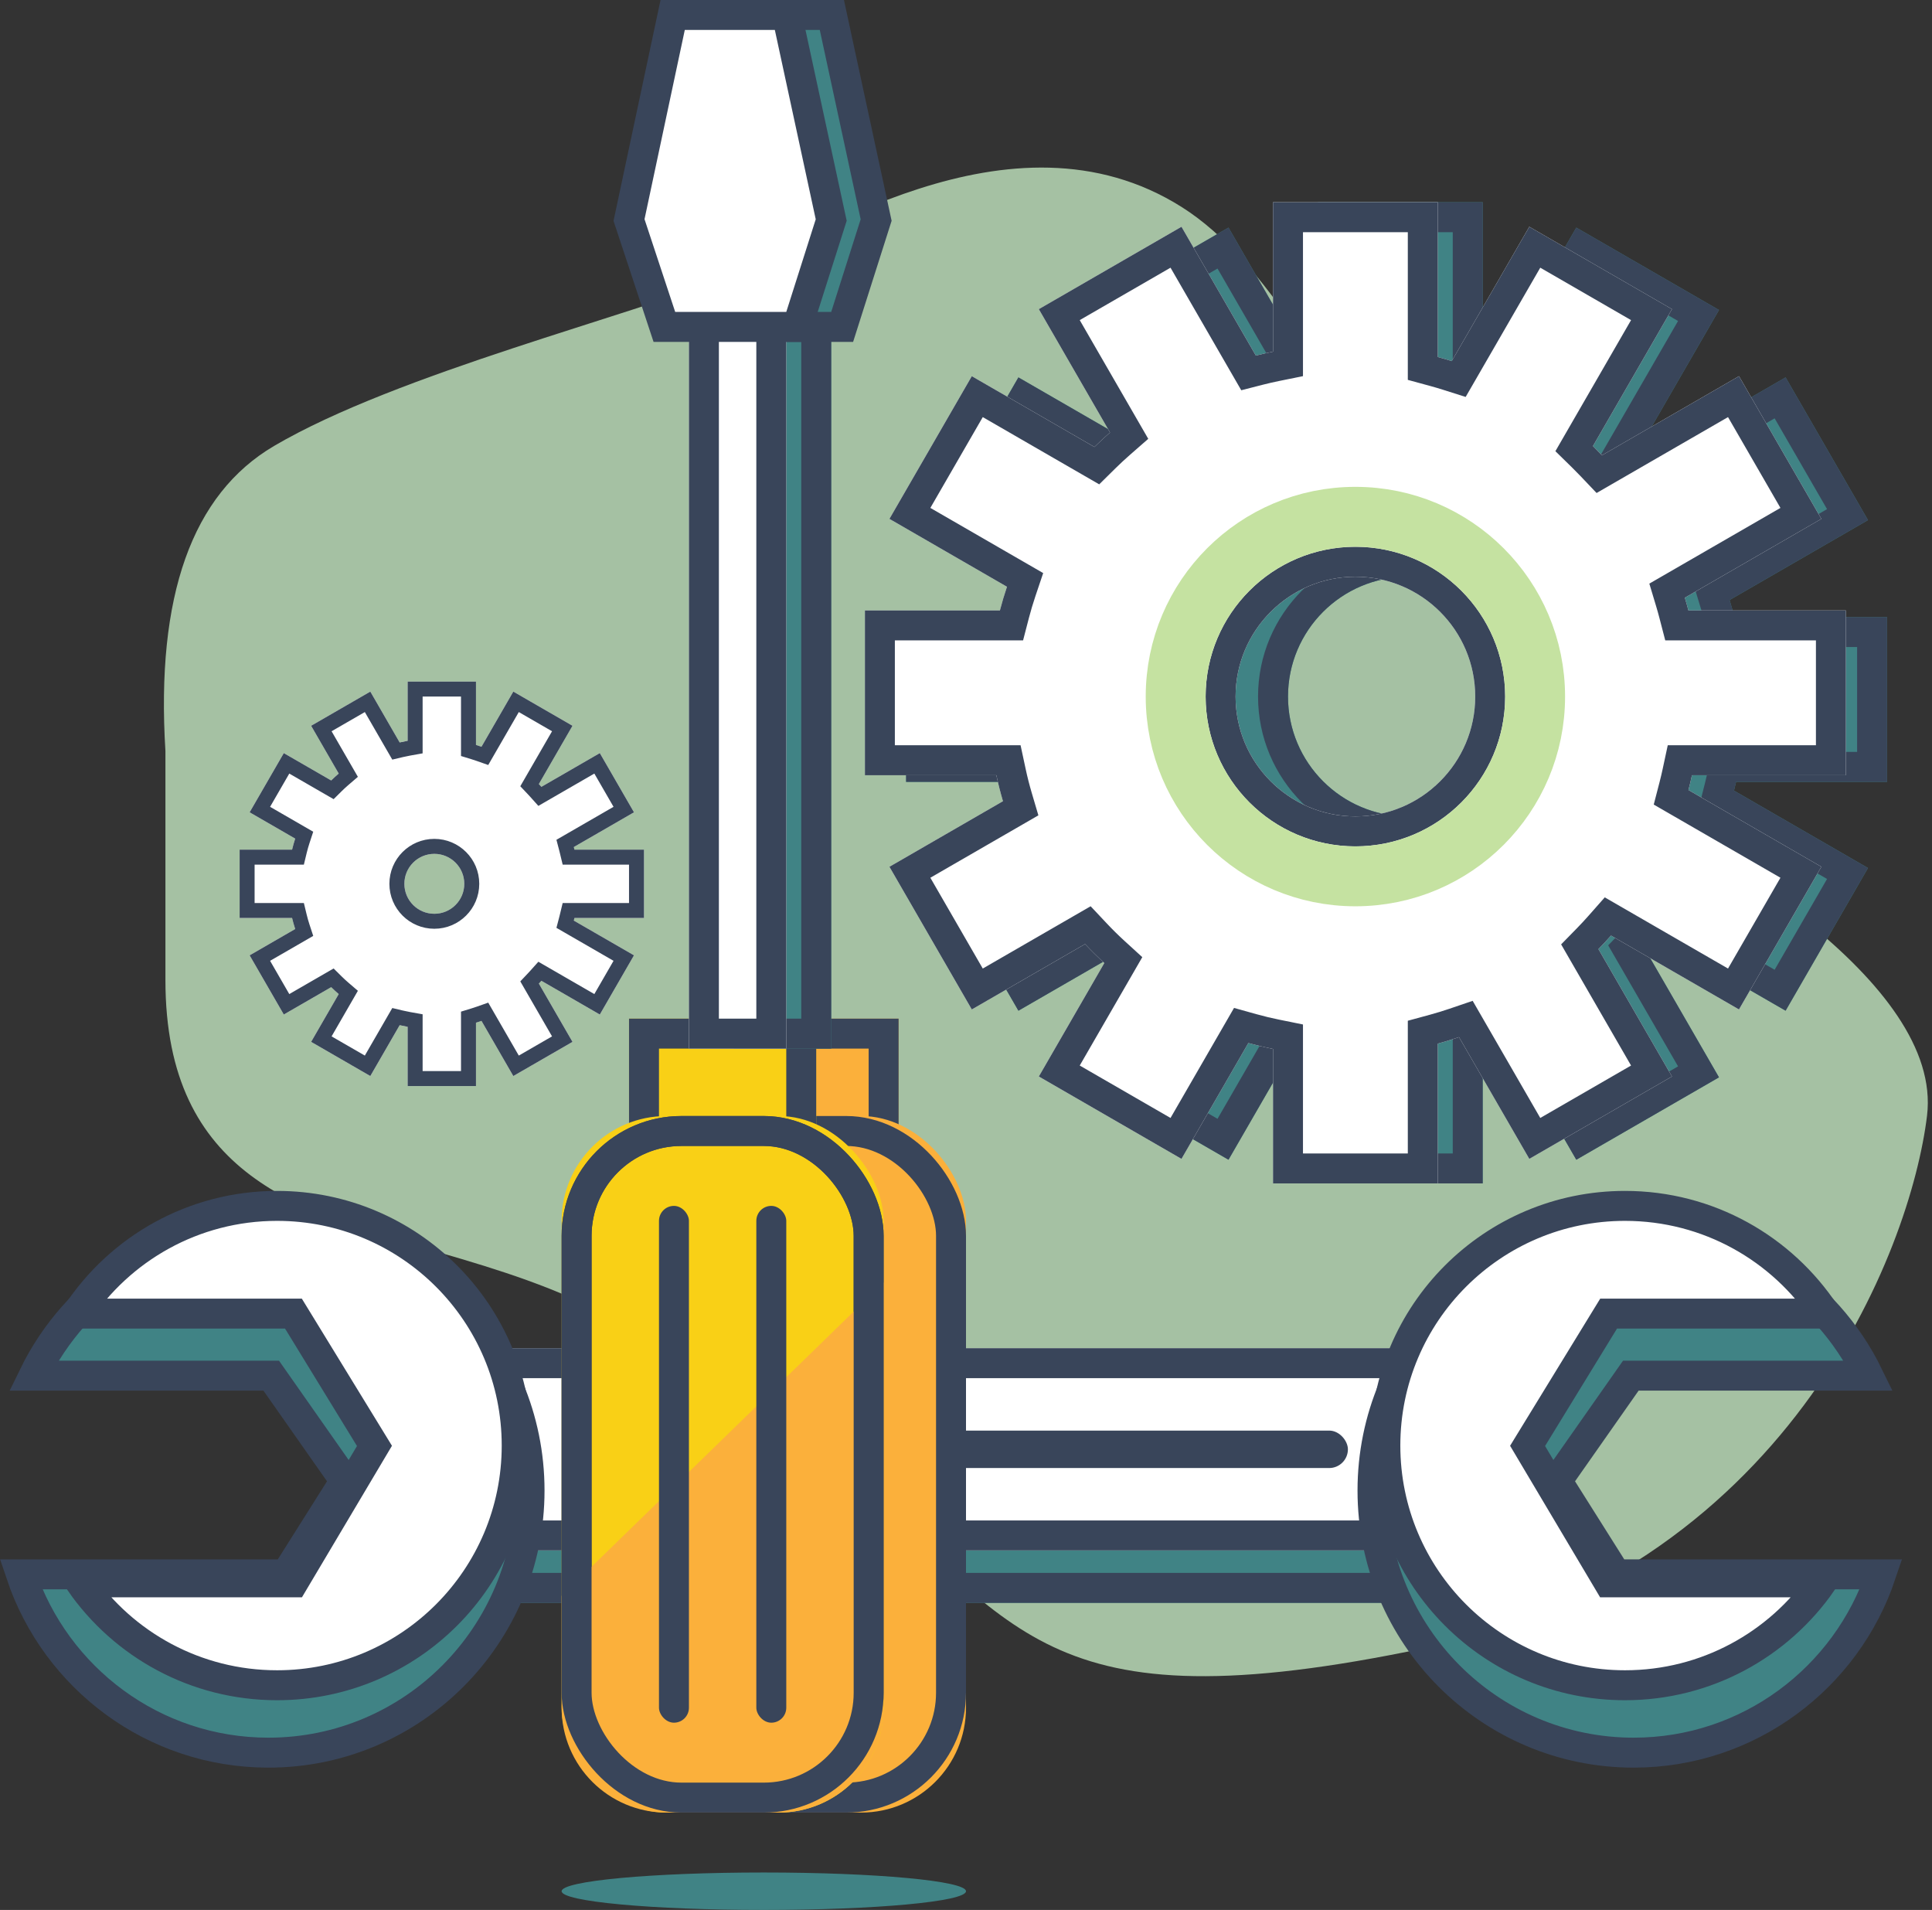 <?xml version="1.0" encoding="UTF-8"?>
<svg width="258px" height="255px" viewBox="0 0 258 255" version="1.1" xmlns="http://www.w3.org/2000/svg" xmlns:xlink="http://www.w3.org/1999/xlink">
    <rect x="0" y="0" width="258" height="255" fill="#333333" stroke="none"/>
    <!-- Generator: Sketch 48.2 (47327) - http://www.bohemiancoding.com/sketch -->
    <title>setting</title>
    <desc>Created with Sketch.</desc>
    <defs>
        <rect id="path-1" x="57" y="26" width="138" height="27"></rect>
        <rect id="path-2" x="57" y="19" width="138" height="27"></rect>
        <rect id="path-3" x="9" y="0" width="25" height="18"></rect>
        <rect id="path-4" x="0" y="13" width="43" height="93" rx="14"></rect>
        <rect id="path-5" x="9" y="0" width="25" height="18"></rect>
        <rect id="path-6" x="0" y="13" width="43" height="93" rx="14"></rect>
        <rect id="path-7" x="8" y="39" width="13" height="99"></rect>
        <rect id="path-8" x="8" y="39" width="13" height="99"></rect>
        <path d="M61.563,97.458 C61.81,97.534 62.054,97.614 62.296,97.7 L66.548,90.336 L74.452,94.899 L69.958,102.682 C70.073,102.804 70.187,102.928 70.299,103.052 L78.101,98.548 L82.664,106.452 L74.627,111.092 C74.657,111.207 74.686,111.321 74.714,111.437 L84,111.437 L84,120.563 L74.714,120.563 C74.686,120.679 74.657,120.793 74.627,120.908 L82.664,125.548 L78.101,133.452 L70.299,128.948 C70.187,129.072 70.073,129.196 69.958,129.318 L74.452,137.101 L66.548,141.664 L62.296,134.3 C62.054,134.386 61.81,134.466 61.563,134.542 L61.563,143 L52.437,143 L52.437,135.093 C52.079,135.03 51.724,134.956 51.373,134.873 L47.452,141.664 L39.548,137.101 L43.232,130.721 C42.887,130.425 42.552,130.117 42.229,129.797 L35.899,133.452 L31.336,125.548 L37.422,122.034 C37.264,121.552 37.125,121.061 37.005,120.563 L30,120.563 L30,111.437 L37.005,111.437 C37.125,110.939 37.264,110.448 37.422,109.966 L31.336,106.452 L35.899,98.548 L42.229,102.203 C42.552,101.883 42.887,101.575 43.232,101.279 L39.548,94.899 L47.452,90.336 L51.373,97.127 C51.724,97.044 52.079,96.97 52.437,96.907 L52.437,89 L61.563,89 L61.563,97.458 Z M56,120 C58.209,120 60,118.209 60,116 C60,113.791 58.209,112 56,112 C53.791,112 52,113.791 52,116 C52,118.209 53.791,120 56,120 Z" id="path-9"></path>
        <path d="M83,21.05 C83.662,21.23 84.317,21.423 84.967,21.631 L95.5,3.388 L114.553,14.388 L103.799,33.014 C104.164,33.373 104.524,33.739 104.878,34.11 L123.449,23.388 L134.449,42.44 L115.971,53.109 C116.198,53.861 116.408,54.621 116.598,55.388 L137,55.388 L137,77.388 L116.836,77.388 C116.747,77.779 116.654,78.169 116.556,78.557 L134.449,88.888 L123.449,107.94 L106.34,98.062 C105.817,98.662 105.28,99.249 104.729,99.822 L114.553,116.837 L95.5,127.837 L86.201,111.731 C85.151,112.099 84.083,112.431 83,112.726 L83,131 L61,131 L61,113.437 C59.922,113.219 58.858,112.963 57.808,112.673 L49.053,127.837 L30,116.837 L38.547,102.034 C37.61,101.182 36.708,100.294 35.843,99.371 L21,107.94 L10,88.888 L24.913,80.277 C24.634,79.326 24.384,78.363 24.164,77.388 L6,77.388 L6,55.388 L24.402,55.388 C24.735,54.045 25.126,52.725 25.572,51.431 L10,42.44 L21,23.388 L37.376,32.843 C38.071,32.167 38.786,31.512 39.521,30.879 L30,14.388 L49.053,3.388 L59.087,20.768 C59.72,20.612 60.358,20.468 61,20.338 L61,0 L83,0 L83,21.05 Z M73,82 C81.837,82 89,74.837 89,66 C89,57.163 81.837,50 73,50 C64.163,50 57,57.163 57,66 C57,74.837 64.163,82 73,82 Z" id="path-10"></path>
        <path d="M77,20.662 C77.628,20.833 78.251,21.016 78.868,21.212 L89.224,3.275 L108.276,14.275 L97.724,32.553 C98.135,32.955 98.539,33.365 98.936,33.783 L117.225,23.224 L128.225,42.276 L109.995,52.801 C110.164,53.363 110.323,53.93 110.471,54.5 L131.5,54.5 L131.5,76.5 L110.946,76.5 C110.803,77.164 110.647,77.823 110.477,78.477 L128.225,88.724 L117.225,107.776 L100.134,97.909 C99.59,98.525 99.031,99.128 98.456,99.715 L108.276,116.725 L89.224,127.725 L79.838,111.469 C78.905,111.787 77.959,112.077 77,112.338 L77,131 L55,131 L55,113.05 C53.888,112.824 52.789,112.559 51.706,112.257 L42.776,127.725 L23.724,116.725 L32.47,101.576 C31.582,100.765 30.724,99.92 29.9,99.044 L14.775,107.776 L3.775,88.724 L18.937,79.97 C18.601,78.831 18.306,77.673 18.054,76.5 L0.5,76.5 L0.5,54.5 L18.529,54.5 C18.807,53.431 19.122,52.377 19.471,51.338 L3.775,42.276 L14.775,23.224 L31.149,32.677 C31.824,32.012 32.518,31.367 33.231,30.743 L23.724,14.275 L42.776,3.275 L52.707,20.475 C53.464,20.282 54.229,20.107 55,19.95 L55,0 L77,0 L77,20.662 Z M66,82 C74.837,82 82,74.837 82,66 C82,57.163 74.837,50 66,50 C57.163,50 50,57.163 50,66 C50,74.837 57.163,82 66,82 Z" id="path-11"></path>
    </defs>
    <g id="Page-1" stroke="none" stroke-width="1" fill="none" fill-rule="evenodd">
        <g id="setting" transform="translate(2, 2)">
            <path d="M20.091,98.272 C18.808,77.559 23.643,63.982 34.596,57.542 C51.026,47.881 82.977,39.988 94.257,35.153 C105.536,30.318 133.025,11.282 155.797,25.635 C178.57,39.988 192.574,94.218 209.253,102.49 C225.932,110.763 257.494,129.112 255.337,146.955 C253.179,164.797 236.775,208.305 186.032,218.502 C135.289,228.699 133.794,213.715 108.672,193.772 C83.549,173.829 74.217,170.29 56.265,165.102 C38.312,159.915 20.091,155.189 20.091,128.84 C20.091,111.273 20.091,101.084 20.091,98.272 Z" id="Path-7" fill="#A5C1A3"></path>
            <g id="Spanner" transform="translate(0, 159)">
                <g id="Rectangle-5">
                    <use fill="#408385" fill-rule="evenodd" xlink:href="#path-1"></use>
                    <rect stroke="#39455A" stroke-width="4" x="59" y="28" width="134" height="23"></rect>
                </g>
                <g id="Rectangle-5">
                    <use fill="#FFFFFF" fill-rule="evenodd" xlink:href="#path-2"></use>
                    <rect stroke="#39455A" stroke-width="4" x="59" y="21" width="134" height="23"></rect>
                </g>
                <rect id="Rectangle-6" fill="#39455A" x="78" y="30" width="100" height="5" rx="2.5"></rect>
                <g id="Group-10" transform="translate(215.5, 36.5) scale(-1, 1) translate(-215.5, -36.5) translate(181, 0)" stroke="#39455A" stroke-width="4">
                    <path d="M0.794,49.192 L36.201,49.192 L44.071,36.711 L34.218,22.665 L2.49,22.665 C8.153,11.021 20.066,3 33.845,3 C53.104,3 68.716,18.67 68.716,38 C68.716,57.33 53.104,73 33.845,73 C18.485,73 5.445,63.033 0.794,49.192 Z" id="Combined-Shape" fill="#408385"></path>
                    <path d="M8.716,50.258 L37.184,50.258 L48.006,32.043 L37.184,14.38 L8.284,14.38 C14.009,5.716 23.837,0 35,0 C52.673,0 67,14.327 67,32 C67,49.673 52.673,64 35,64 C24.114,64 14.497,58.564 8.716,50.258 Z" id="Combined-Shape" fill="#FFFFFF"></path>
                </g>
                <g id="Group-10" stroke="#39455A" stroke-width="4">
                    <path d="M0.794,49.192 L36.201,49.192 L44.071,36.711 L34.218,22.665 L2.49,22.665 C8.153,11.021 20.066,3 33.845,3 C53.104,3 68.716,18.67 68.716,38 C68.716,57.33 53.104,73 33.845,73 C18.485,73 5.445,63.033 0.794,49.192 Z" id="Combined-Shape" fill="#408385"></path>
                    <path d="M8.716,50.258 L37.184,50.258 L48.006,32.043 L37.184,14.38 L8.284,14.38 C14.009,5.716 23.837,0 35,0 C52.673,0 67,14.327 67,32 C67,49.673 52.673,64 35,64 C24.114,64 14.497,58.564 8.716,50.258 Z" id="Combined-Shape" fill="#FFFFFF"></path>
                </g>
            </g>
            <g id="screwdriver" transform="translate(73, 0)">
                <g id="Handle" transform="translate(0, 134)">
                    <g id="Handle-back" transform="translate(11, 0)">
                        <g id="Rectangle-9">
                            <use fill="#FBB03B" fill-rule="evenodd" xlink:href="#path-3"></use>
                            <rect stroke="#39455A" stroke-width="4" x="11" y="2" width="21" height="14"></rect>
                        </g>
                        <g id="Rectangle-7">
                            <use fill="#FBB03B" fill-rule="evenodd" xlink:href="#path-4"></use>
                            <rect stroke="#39455A" stroke-width="4" x="2" y="15" width="39" height="89" rx="14"></rect>
                        </g>
                        <rect id="Rectangle-8" fill="#39455A" x="13" y="25" width="4" height="69" rx="2"></rect>
                        <rect id="Rectangle-8" fill="#39455A" x="26" y="25" width="4" height="69" rx="2"></rect>
                    </g>
                    <g id="Handle-front">
                        <g id="Rectangle-9">
                            <use fill="#F9D016" fill-rule="evenodd" xlink:href="#path-5"></use>
                            <rect stroke="#39455A" stroke-width="4" x="11" y="2" width="21" height="14"></rect>
                        </g>
                        <g id="Rectangle-7">
                            <use fill="#F9D016" fill-rule="evenodd" xlink:href="#path-6"></use>
                            <rect stroke="#39455A" stroke-width="4" x="2" y="15" width="39" height="89" rx="14"></rect>
                        </g>
                        <path d="M43,35.216 L43,92 C43,99.732 36.732,106 29,106 L14,106 C6.268,106 2.60423019e-15,99.732 -1.77635684e-15,92 L7.10542736e-15,77.07 L43,35.216 Z" id="Rectangle-7" fill="#FBB03B"></path>
                        <rect id="Rectangle-7" stroke="#39455A" stroke-width="4" x="2" y="15" width="39" height="89" rx="14"></rect>
                        <rect id="Rectangle-8" fill="#39455A" x="13" y="25" width="4" height="69" rx="2"></rect>
                        <rect id="Rectangle-8" fill="#39455A" x="26" y="25" width="4" height="69" rx="2"></rect>
                    </g>
                </g>
                <g id="head-back" transform="translate(15, 0)">
                    <g id="Rectangle-10">
                        <use fill="#408385" fill-rule="evenodd" xlink:href="#path-7"></use>
                        <rect stroke="#39455A" stroke-width="4" x="10" y="41" width="9" height="95"></rect>
                    </g>
                    <polygon id="Path-6" stroke="#39455A" stroke-width="4" fill="#408385" points="5.828 0 21.087 0 27 27.377 22.462 41.647 4.721 41.647 0 27.377"></polygon>
                </g>
                <g id="head-front" transform="translate(9, 0)">
                    <g id="Rectangle-10">
                        <use fill="#FFFFFF" fill-rule="evenodd" xlink:href="#path-8"></use>
                        <rect stroke="#39455A" stroke-width="4" x="10" y="41" width="9" height="95"></rect>
                    </g>
                    <polygon id="Path-6" stroke="#39455A" stroke-width="4" fill="#FFFFFF" points="5.828 0 21.087 0 27 27.377 22.462 41.647 4.721 41.647 0 27.377"></polygon>
                </g>
            </g>
            <g id="Combined-Shape">
                <use fill="#FFFFFF" fill-rule="evenodd" xlink:href="#path-9"></use>
                <path stroke="#39455A" stroke-width="2" d="M60.563,90 L53.437,90 L53.437,97.744 L52.612,97.891 C52.273,97.951 51.937,98.021 51.603,98.1 L50.879,98.272 L47.086,91.702 L40.914,95.265 L44.512,101.498 L43.883,102.038 C43.556,102.319 43.239,102.611 42.932,102.914 L42.39,103.45 L36.265,99.914 L32.702,106.086 L38.625,109.506 L38.372,110.277 C38.222,110.736 38.09,111.201 37.977,111.671 L37.792,112.437 L31,112.437 L31,119.563 L37.005,119.563 L37.792,119.563 L37.977,120.329 C38.09,120.799 38.222,121.264 38.372,121.723 L38.625,122.494 L32.702,125.914 L36.265,132.086 L42.39,128.55 L42.932,129.086 C43.239,129.389 43.556,129.681 43.883,129.962 L44.512,130.502 L40.914,136.735 L47.086,140.298 L50.879,133.728 L51.603,133.9 C51.937,133.979 52.273,134.049 52.612,134.109 L53.437,134.256 L53.437,142 L60.563,142 L60.563,133.803 L61.27,133.586 C61.503,133.514 61.735,133.438 61.965,133.357 L62.748,133.082 L66.914,140.298 L73.086,136.735 L68.72,129.172 L69.231,128.631 C69.341,128.515 69.448,128.398 69.555,128.28 L70.096,127.676 L77.735,132.086 L81.298,125.914 L73.467,121.393 L73.66,120.655 C73.688,120.547 73.715,120.438 73.741,120.329 L73.926,119.563 L83,119.563 L83,112.437 L73.926,112.437 L73.741,111.671 C73.715,111.562 73.688,111.453 73.66,111.345 L73.467,110.607 L81.298,106.086 L77.735,99.914 L70.096,104.324 L69.555,103.72 C69.448,103.602 69.341,103.485 69.231,103.369 L68.72,102.828 L73.086,95.265 L66.914,91.702 L62.748,98.918 L61.965,98.643 C61.735,98.562 61.503,98.486 61.27,98.414 L60.563,98.197 L60.563,90 Z M56,121 C53.239,121 51,118.761 51,116 C51,113.239 53.239,111 56,111 C58.761,111 61,113.239 61,116 C61,118.761 58.761,121 56,121 Z"></path>
            </g>
            <g id="big-wheel" transform="translate(113, 25)">
                <g id="Combined-Shape">
                    <use fill="#408385" fill-rule="evenodd" xlink:href="#path-10"></use>
                    <path stroke="#39455A" stroke-width="4" d="M81,2 L63,2 L63,21.973 L61.398,22.298 C60.784,22.423 60.173,22.56 59.566,22.71 L58.106,23.069 L48.321,6.12 L32.732,15.12 L42.081,31.313 L40.826,32.394 C40.122,33 39.437,33.628 38.771,34.276 L37.687,35.331 L21.732,26.12 L12.732,41.708 L27.999,50.523 L27.463,52.081 C27.035,53.326 26.661,54.59 26.342,55.87 L25.965,57.388 L8,57.388 L8,75.388 L25.763,75.388 L26.115,76.947 C26.325,77.878 26.565,78.801 26.833,79.715 L27.275,81.223 L12.732,89.62 L21.732,105.208 L36.217,96.845 L37.302,98.003 C38.131,98.887 38.995,99.739 39.892,100.554 L41.084,101.639 L32.732,116.105 L48.321,125.105 L56.849,110.333 L58.341,110.745 C59.349,111.024 60.369,111.269 61.398,111.477 L63,111.803 L63,129 L81,129 L81,111.197 L82.475,110.796 C83.509,110.515 84.531,110.197 85.54,109.844 L87.105,109.296 L96.232,125.105 L111.821,116.105 L102.244,99.519 L103.288,98.435 C103.816,97.886 104.331,97.323 104.831,96.749 L105.913,95.506 L122.717,105.208 L131.717,89.62 L114.247,79.533 L114.617,78.067 C114.711,77.695 114.8,77.322 114.885,76.947 L115.237,75.388 L135,75.388 L135,57.388 L115.035,57.388 L114.658,55.87 C114.475,55.137 114.275,54.41 114.056,53.688 L113.597,52.17 L131.717,41.708 L122.717,26.12 L104.516,36.628 L103.431,35.49 C103.092,35.134 102.747,34.784 102.397,34.44 L101.293,33.355 L111.821,15.12 L96.232,6.12 L85.894,24.026 L84.359,23.536 C83.735,23.337 83.107,23.151 82.475,22.979 L81,22.578 L81,2 Z M73,84 C63.059,84 55,75.941 55,66 C55,56.059 63.059,48 73,48 C82.941,48 91,56.059 91,66 C91,75.941 82.941,84 73,84 Z"></path>
                </g>
                <g id="Combined-Shape">
                    <use fill="#FFFFFF" fill-rule="evenodd" xlink:href="#path-11"></use>
                    <path stroke="#39455A" stroke-width="4" d="M75,2 L57,2 L57,21.585 L55.398,21.91 C54.661,22.06 53.929,22.228 53.202,22.413 L51.733,22.789 L42.044,6.007 L26.456,15.007 L35.785,31.166 L34.548,32.248 C33.865,32.846 33.2,33.464 32.554,34.101 L31.469,35.171 L15.507,25.956 L6.507,41.544 L21.889,50.425 L21.367,51.976 C21.031,52.974 20.73,53.983 20.464,55.004 L20.075,56.5 L2.5,56.5 L2.5,74.5 L19.671,74.5 L20.01,76.081 C20.25,77.201 20.532,78.309 20.855,79.404 L21.301,80.915 L6.507,89.456 L15.507,105.044 L30.272,96.52 L31.357,97.673 C32.147,98.513 32.968,99.322 33.819,100.1 L35.006,101.184 L26.456,115.993 L42.044,124.993 L50.75,109.914 L52.244,110.331 C53.284,110.621 54.336,110.874 55.398,111.09 L57,111.415 L57,129 L75,129 L75,110.81 L76.475,110.408 C77.39,110.159 78.297,109.882 79.193,109.576 L80.749,109.046 L89.956,124.993 L105.544,115.993 L95.965,99.401 L97.026,98.317 C97.577,97.754 98.113,97.177 98.634,96.586 L99.717,95.359 L116.493,105.044 L125.493,89.456 L108.159,79.448 L108.541,77.974 C108.704,77.347 108.854,76.716 108.99,76.081 L109.329,74.5 L129.5,74.5 L129.5,56.5 L108.925,56.5 L108.536,55.004 C108.394,54.458 108.242,53.916 108.08,53.377 L107.624,51.861 L125.493,41.544 L116.493,25.956 L98.572,36.302 L97.486,35.16 C97.106,34.761 96.719,34.368 96.325,33.982 L95.216,32.896 L105.544,15.007 L89.956,6.007 L79.796,23.604 L78.264,23.118 C77.672,22.931 77.075,22.755 76.475,22.592 L75,22.19 L75,2 Z M66,84 C56.059,84 48,75.941 48,66 C48,56.059 56.059,48 66,48 C75.941,48 84,56.059 84,66 C84,75.941 75.941,84 66,84 Z"></path>
                </g>
                <circle id="Oval-9" stroke="#C5E2A1" stroke-width="8" cx="66" cy="66" r="24"></circle>
            </g>
            <ellipse id="Oval-10" fill="#408385" cx="100" cy="250.5" rx="27" ry="2.5"></ellipse>
        </g>
    </g>
</svg>